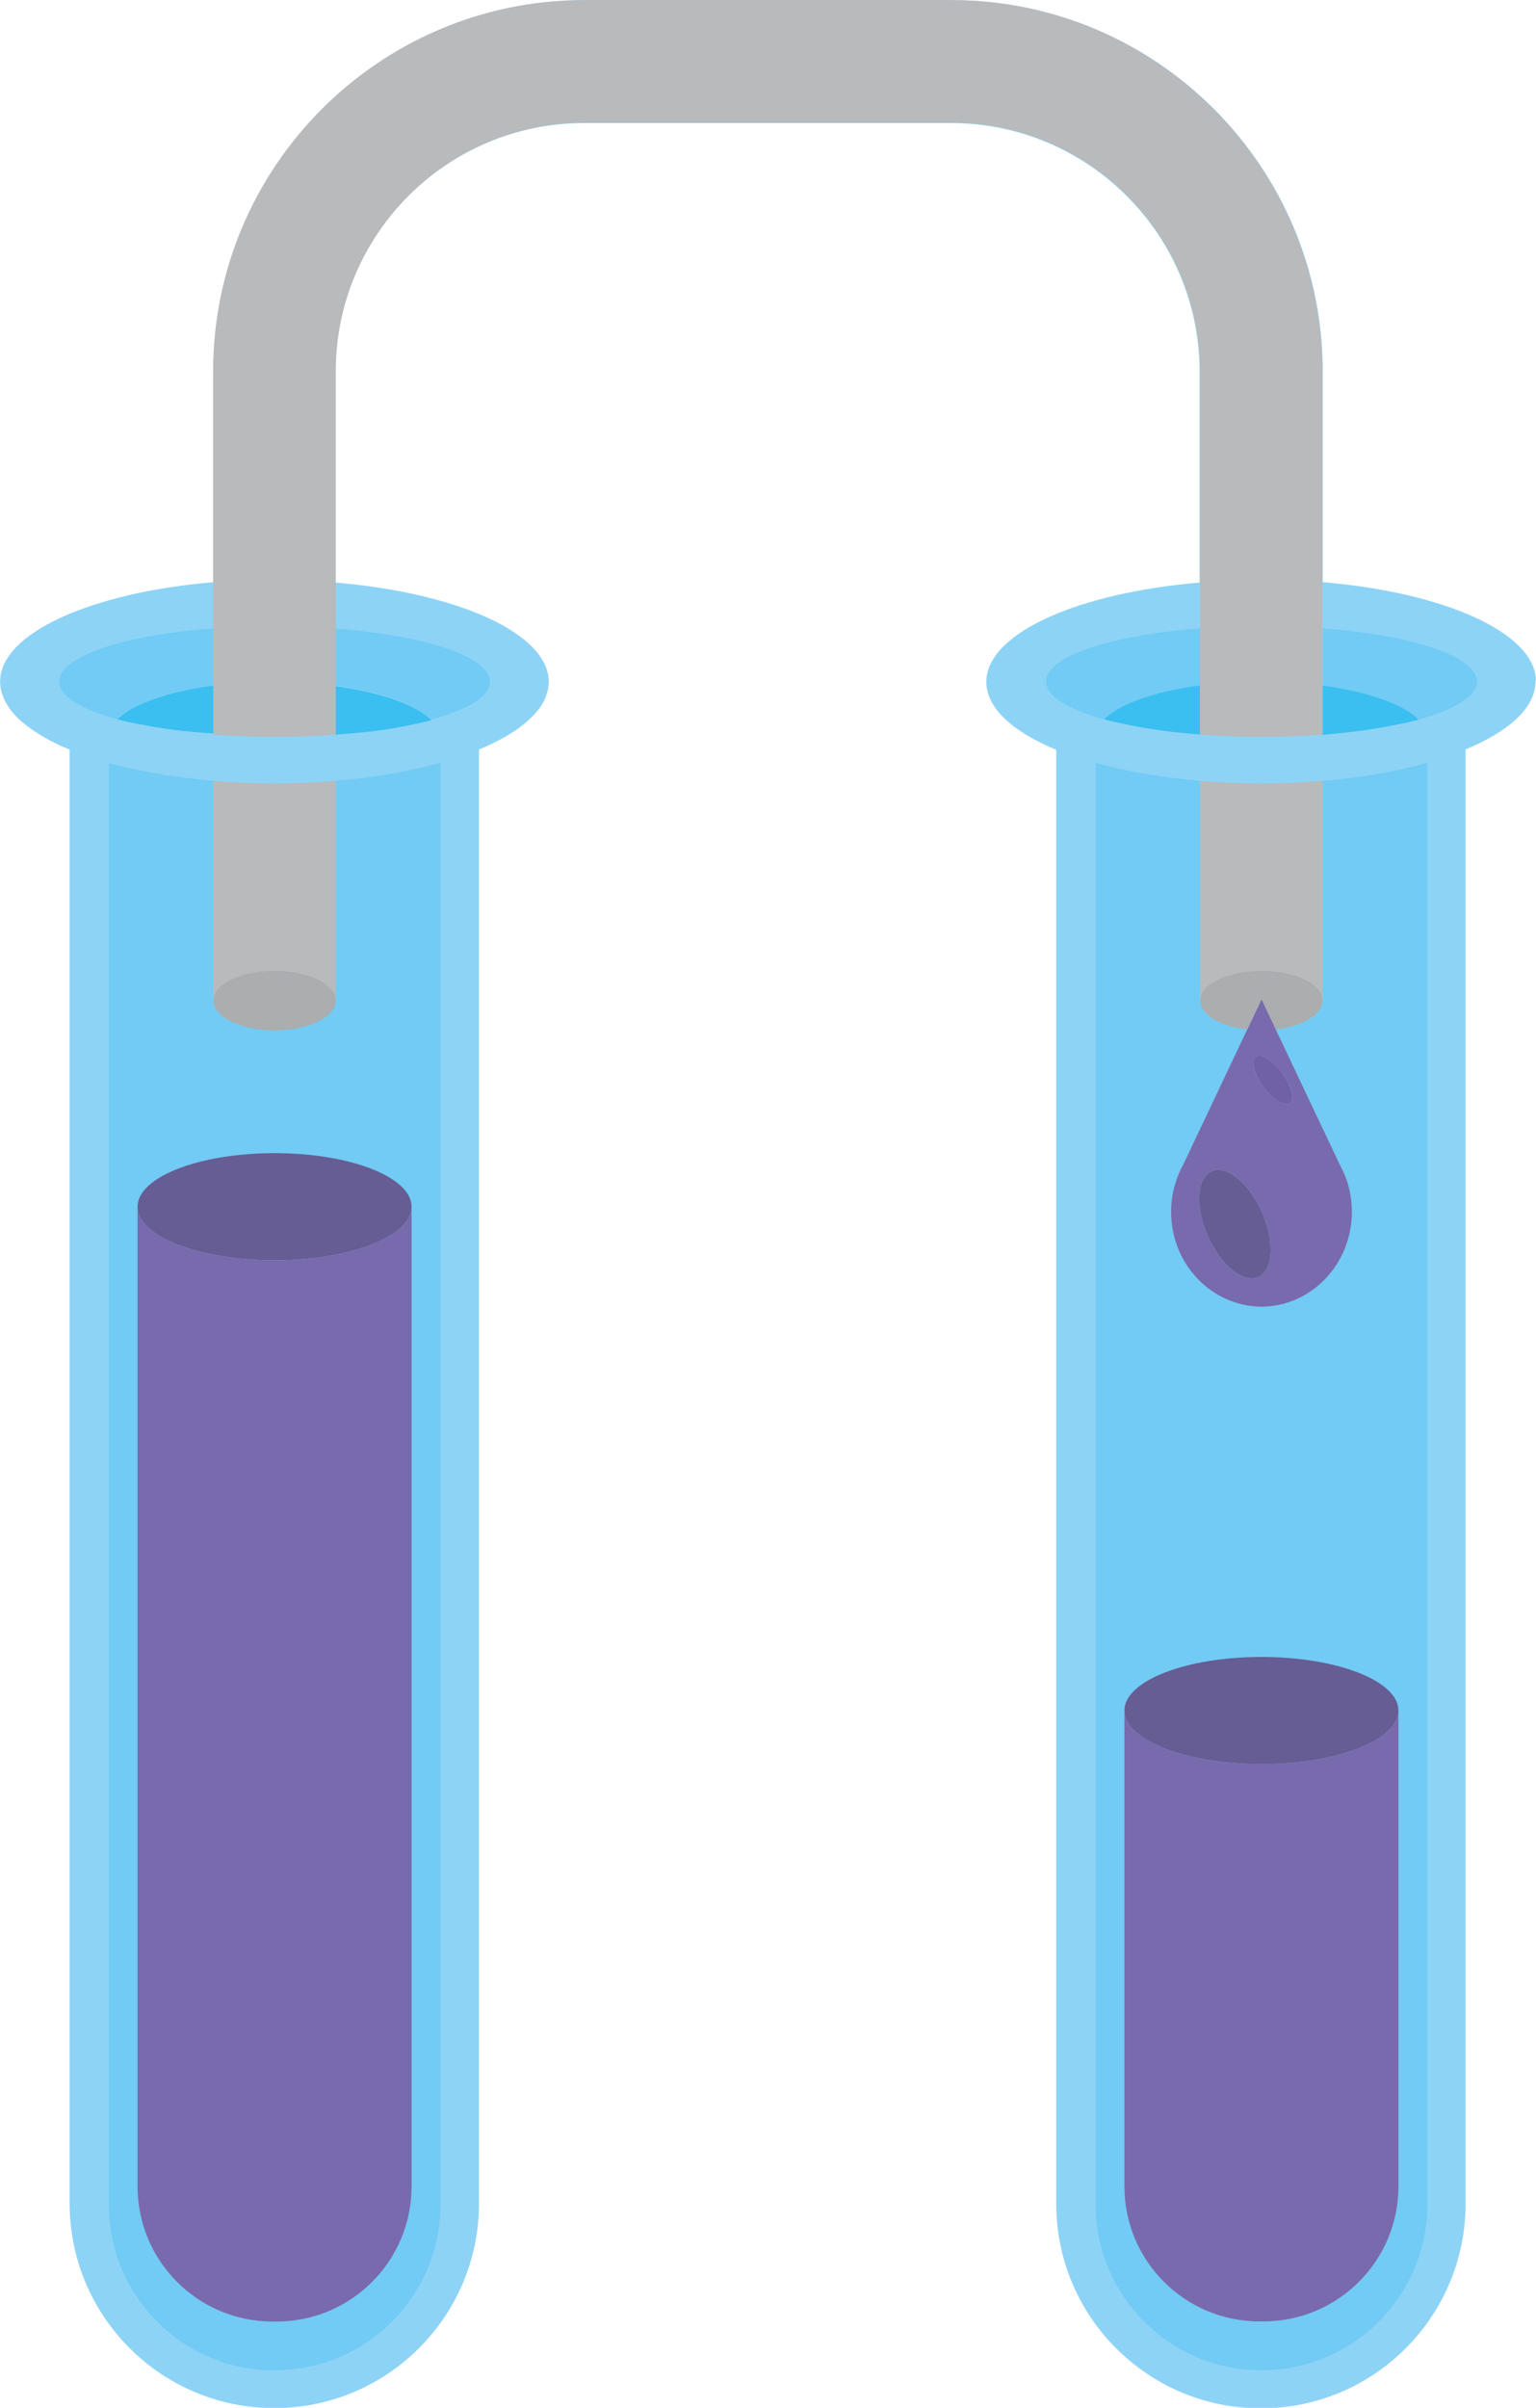<?xml version="1.0" encoding="UTF-8"?>
<svg id="Layer_2" data-name="Layer 2" xmlns="http://www.w3.org/2000/svg" viewBox="0 0 116.47 182.52">
  <defs>
    <style>
      .cls-1 {
        fill: #796aad;
      }

      .cls-1, .cls-2, .cls-3, .cls-4, .cls-5, .cls-6, .cls-7, .cls-8 {
        stroke-width: 0px;
      }

      .cls-2 {
        fill: #abadae;
      }

      .cls-3 {
        fill: #b9babc;
      }

      .cls-4 {
        fill: #655d94;
      }

      .cls-5 {
        fill: #8dd3f6;
      }

      .cls-6 {
        fill: #71cbf4;
      }

      .cls-7 {
        fill: #3abff0;
      }

      .cls-8 {
        fill: #7060a6;
      }
    </style>
  </defs>
  <g id="Capa_1" data-name="Capa 1">
    <g>
      <path class="cls-5" d="M116.47,51.58c-.1-3.64-6.98-6.68-16.17-7.45v-15.98c0-15.52-12.62-28.14-28.14-28.14h-27.83c-15.52,0-28.14,12.62-28.14,28.14v15.98c-9.26.78-16.18,3.86-16.18,7.53,0,.09,0,.17.02.26H.02c.01.13.03.26.06.38,0,0,0,0,0,.01.03.12.06.25.11.37,0,0,0,0,0,.01.04.12.1.24.15.36,0,0,0,0,0,.01.06.12.13.24.2.36,0,0,0,0,0,.01.07.12.16.23.24.35,0,0,0,.01.01.02.09.11.18.22.28.34,0,0,.01.01.02.02.1.11.21.22.32.33,0,0,.02.02.03.03.11.11.23.21.36.31.01,0,.02.02.04.03.12.1.25.2.39.3.02.01.03.02.05.04.13.1.27.19.41.28.02.01.04.03.06.04.14.09.29.18.44.27.03.01.05.03.08.05.15.09.3.17.46.26.03.02.07.03.1.05.16.08.31.16.48.24.04.02.08.04.12.06.16.08.32.15.49.22.05.02.09.04.14.06.07.03.14.06.22.09v110.2c0,8.57,6.95,15.52,15.52,15.52s15.52-6.95,15.52-15.52V56.81c.07-.03.14-.06.22-.09.05-.02.1-.04.14-.06.17-.07.33-.15.49-.22.04-.02.08-.04.12-.06.16-.08.32-.16.48-.24.03-.02.07-.04.1-.05.16-.08.31-.17.46-.25.03-.02.06-.03.08-.05.15-.09.3-.18.44-.27.02-.01.05-.03.07-.04.14-.09.28-.19.41-.28.02-.01.04-.03.05-.04.13-.1.26-.2.38-.3.01-.01.03-.02.04-.03.12-.1.24-.2.35-.31.01-.01.02-.02.03-.03.11-.11.22-.21.32-.32,0,0,.01-.02.02-.02.1-.11.19-.22.28-.33,0,0,.01-.01.02-.02.09-.11.17-.23.24-.34,0,0,0-.01.01-.02.07-.12.14-.23.2-.35,0,0,0-.01,0-.01.06-.12.11-.24.15-.36,0,0,0,0,0-.01.04-.12.08-.25.11-.37,0,0,0,0,0-.01.03-.12.05-.25.06-.38,0,0,0,0,0,0h0c0-.09.02-.17.02-.26,0-3.68-6.91-6.75-16.18-7.53v-15.98c0-10.4,8.46-18.85,18.85-18.85h27.83c10.4,0,18.85,8.46,18.85,18.85v15.98c-9.2.78-16.07,3.81-16.17,7.45v.08c0,1.98,2,3.78,5.3,5.15v110.2c0,8.57,6.95,15.52,15.52,15.52s15.52-6.95,15.52-15.52V56.81c3.3-1.37,5.3-3.17,5.3-5.15v-.08Z"/>
      <path class="cls-6" d="M20.82,179.67c6.95,0,12.58-5.63,12.58-12.58V57.82c-.09.02-.17.05-.26.07-.09.03-.19.05-.28.07-.17.05-.35.09-.53.14-.1.03-.21.05-.31.07-.17.04-.35.08-.52.12-.11.02-.23.05-.34.07-.17.04-.34.07-.52.11-.12.02-.25.05-.37.07-.17.03-.34.07-.52.1-.13.02-.27.04-.4.07-.17.03-.34.06-.51.08-.14.02-.29.04-.43.06-.17.02-.33.05-.51.07-.15.02-.3.04-.46.06-.17.02-.33.04-.5.06-.16.02-.33.03-.49.05-.16.02-.32.04-.49.05-.17.02-.34.03-.51.04v16.66c0,1.25-2.08,2.26-4.64,2.26s-4.64-1.01-4.64-2.26v-16.66c-.17-.01-.34-.03-.51-.04-.16-.01-.32-.03-.48-.05-.17-.02-.33-.03-.5-.05-.17-.02-.33-.04-.49-.06-.15-.02-.31-.04-.46-.06-.17-.02-.33-.05-.5-.07-.14-.02-.29-.04-.43-.06-.17-.03-.34-.05-.5-.08-.14-.02-.27-.05-.41-.07-.17-.03-.34-.06-.51-.09-.13-.02-.25-.05-.38-.07-.17-.03-.34-.07-.51-.11-.12-.02-.23-.05-.35-.07-.18-.04-.35-.08-.52-.12-.1-.03-.21-.05-.31-.07-.18-.04-.35-.09-.52-.13-.09-.02-.19-.05-.28-.07-.09-.02-.18-.05-.26-.07v109.27c0,6.95,5.63,12.58,12.58,12.58ZM10.43,91.47c0-2.24,4.65-4.06,10.39-4.06s10.39,1.82,10.39,4.06v74.27c0,5.65-4.58,10.24-10.24,10.24h-.3c-5.65,0-10.24-4.58-10.24-10.24v-74.27Z"/>
      <path class="cls-1" d="M20.67,175.98h.3c5.65,0,10.24-4.58,10.24-10.24v-74.27c0,2.24-4.65,4.06-10.39,4.06s-10.39-1.82-10.39-4.06v74.27c0,5.65,4.58,10.24,10.24,10.24Z"/>
      <path class="cls-6" d="M16.18,47.63c-6.76.51-11.69,2.12-11.69,4.03,0,.09.01.17.03.26.16.68.96,1.32,2.24,1.88,0,0,.01,0,.02,0,.11.05.23.1.35.14.02,0,.04.02.06.02.11.04.23.09.35.13.03.01.06.02.09.03.11.04.23.08.35.12.04.01.08.03.12.04.11.04.23.07.35.11.05.01.1.03.15.04.09.03.19.05.29.08,1.17-1.17,3.86-2.11,7.28-2.57v-4.33Z"/>
      <path class="cls-6" d="M31.6,54.81c.12-.03.24-.05.35-.08.07-.02.13-.03.2-.05h0c-.18.05-.37.09-.56.13,0,0,0,0,0,0Z"/>
      <path class="cls-6" d="M14.58,55.54c.08,0,.17.02.25.03-.16-.02-.32-.03-.48-.05.08,0,.16.02.23.03Z"/>
      <path class="cls-6" d="M15.31,55.61c.09,0,.18.02.28.02-.16-.01-.31-.03-.46-.04.06,0,.12.01.19.02Z"/>
      <path class="cls-6" d="M12.81,55.32c.12.02.24.04.37.05.06,0,.12.02.18.02-.19-.03-.38-.05-.56-.08,0,0,0,0,0,0Z"/>
      <path class="cls-6" d="M13.87,55.46c.07,0,.15.02.22.03-.17-.02-.35-.04-.52-.06.1.01.2.03.3.04Z"/>
      <path class="cls-6" d="M12.14,55.22c.12.02.24.04.37.06.05,0,.1.01.15.02-.19-.03-.38-.06-.57-.09.02,0,.03,0,.05,0Z"/>
      <path class="cls-6" d="M32.75,54.53c.1-.03.19-.05.28-.08.05-.01.1-.03.15-.04.12-.04.24-.07.35-.11.04-.01.08-.03.12-.04.12-.04.24-.08.35-.12.03-.01.06-.02.09-.03.12-.04.24-.09.35-.13.02,0,.04-.02.06-.02.12-.05.24-.1.35-.14,0,0,.01,0,.02,0,1.28-.56,2.08-1.2,2.24-1.88.02-.09.03-.17.03-.26,0-1.91-4.93-3.51-11.69-4.03v4.33c3.42.46,6.11,1.4,7.28,2.57Z"/>
      <path class="cls-6" d="M31.01,54.94c.12-.03.24-.05.36-.08.06-.01.11-.02.16-.04-.18.04-.37.08-.56.12.01,0,.03,0,.04,0Z"/>
      <path class="cls-6" d="M30.41,55.06c.12-.02.24-.05.36-.07.04,0,.08-.02.13-.03-.18.04-.37.07-.56.11.03,0,.05,0,.08-.01Z"/>
      <path class="cls-6" d="M32.51,54.59c.06-.02.11-.03.17-.05,0,0,.02,0,.03,0-.16.04-.31.08-.48.12.09-.02.18-.05.27-.07Z"/>
      <path class="cls-6" d="M27.06,55.54c.08,0,.16-.02.23-.03-.16.02-.32.03-.48.05.08,0,.17-.02.25-.03Z"/>
      <path class="cls-6" d="M27.77,55.46c.1-.01.2-.03.3-.04-.17.02-.34.04-.51.06.07,0,.14-.02.22-.03Z"/>
      <path class="cls-6" d="M29.78,55.17c.12-.02.24-.04.36-.06.03,0,.06-.01.09-.02-.18.03-.37.07-.56.1.04,0,.07-.01.11-.02Z"/>
      <path class="cls-6" d="M29.13,55.27c.12-.02.25-.04.37-.06.02,0,.03,0,.05,0-.18.03-.37.06-.56.09.05,0,.1-.01.15-.02Z"/>
      <path class="cls-6" d="M8.96,54.54c.06.02.11.03.17.05.09.03.19.05.29.07-.17-.04-.33-.09-.5-.13.01,0,.02,0,.03,0Z"/>
      <path class="cls-6" d="M25.47,55.68s.08,0,.12,0c.05,0,.1,0,.15-.01-.09,0-.18.01-.27.02h0Z"/>
      <path class="cls-6" d="M15.91,55.66s.1,0,.15.01c.04,0,.08,0,.12,0h0c-.09,0-.18-.01-.27-.02Z"/>
      <path class="cls-6" d="M26.33,55.61c.06,0,.12-.01.19-.02-.15.01-.31.03-.46.04.09,0,.19-.02.28-.02Z"/>
      <path class="cls-6" d="M28.46,55.37c.12-.02.25-.03.37-.05,0,0,0,0,0,0-.18.03-.37.05-.56.08.06,0,.12-.02.18-.02Z"/>
      <path class="cls-6" d="M11.5,55.1c.12.02.24.04.36.06.04,0,.08.01.11.02-.19-.03-.38-.06-.57-.1.03,0,.06.01.09.02Z"/>
      <path class="cls-6" d="M10.87,54.99c.12.02.24.05.36.07.03,0,.05,0,.08.01-.19-.04-.38-.07-.57-.11.04,0,.09.02.13.03Z"/>
      <path class="cls-6" d="M9.49,54.68c.07.02.13.03.2.05.12.03.23.06.35.08,0,0,0,0,0,0-.19-.04-.38-.09-.57-.13,0,0,0,0,0,0Z"/>
      <path class="cls-6" d="M10.27,54.86c.12.03.24.05.36.08.01,0,.03,0,.05,0-.2-.04-.39-.08-.58-.12.06.01.12.03.17.04Z"/>
      <path class="cls-7" d="M16.18,51.96c-3.42.46-6.11,1.4-7.28,2.57.01,0,.02,0,.03,0,.16.04.33.09.5.13.02,0,.04,0,.06.01.19.05.37.09.57.13.01,0,.03,0,.04,0,.19.04.38.08.58.12.01,0,.02,0,.04,0,.01,0,.02,0,.03,0,.19.04.38.07.57.11.03,0,.06.01.1.02.19.03.37.07.57.1.04,0,.08.01.12.02.19.03.38.06.57.09.02,0,.05,0,.07.01.02,0,.04,0,.05,0,0,0,.01,0,.02,0,.18.03.37.05.56.08.02,0,.04,0,.06,0,.05,0,.09.01.14.02.17.02.34.04.52.06.02,0,.04,0,.06,0,.07,0,.14.01.2.02.16.02.32.03.48.05.02,0,.03,0,.05,0,.08,0,.16.02.24.02.15.01.31.03.46.04.02,0,.03,0,.05,0,.09,0,.18.02.28.02.09,0,.18.01.27.02v-3.73Z"/>
      <path class="cls-7" d="M25.47,55.68c.09,0,.18-.01.27-.02.09,0,.18-.01.28-.02.02,0,.03,0,.05,0,.16-.01.31-.03.46-.04.08,0,.16-.02.24-.02.02,0,.03,0,.05,0,.16-.02.32-.03.48-.05.07,0,.14-.01.2-.02.02,0,.04,0,.06,0,.17-.02.34-.04.51-.06.05,0,.1-.01.14-.02.02,0,.04,0,.06,0,.19-.02.37-.05.56-.08,0,0,.01,0,.02,0,.02,0,.04,0,.06,0,.02,0,.05,0,.07-.01.19-.03.38-.06.56-.09.04,0,.08-.01.12-.02.19-.03.38-.06.56-.1.03,0,.06-.01.09-.02,0,0,.01,0,.01,0,.19-.03.38-.07.56-.11,0,0,.02,0,.02,0,.02,0,.03,0,.05-.01.19-.04.38-.08.56-.12.01,0,.02,0,.03,0,0,0,.01,0,.02,0,0,0,0,0,0,0,.19-.04.38-.09.56-.13.03,0,.05-.01.08-.02.16-.04.32-.08.48-.12.01,0,.03,0,.04-.01-1.17-1.17-3.86-2.11-7.28-2.57v3.73Z"/>
      <path class="cls-4" d="M20.82,95.53c5.74,0,10.39-1.82,10.39-4.06s-4.65-4.06-10.39-4.06-10.39,1.82-10.39,4.06,4.65,4.06,10.39,4.06Z"/>
      <path class="cls-6" d="M100.3,75.85c0,1.07-1.52,1.96-3.56,2.19l4.86,10.26c.58,1.05.91,2.27.91,3.56,0,3.94-3.03,7.13-6.8,7.19h-.11c-3.76-.05-6.8-3.25-6.8-7.19,0-1.3.33-2.51.91-3.56l4.86-10.26c-2.04-.24-3.56-1.13-3.56-2.19v-16.66c-2.93-.25-5.62-.72-7.93-1.37v109.27c0,6.95,5.63,12.58,12.57,12.58s12.58-5.63,12.58-12.58V57.82c-2.31.65-5.01,1.13-7.93,1.37v16.66ZM106.04,129.66v36.07c0,5.65-4.58,10.24-10.24,10.24h-.3c-5.65,0-10.24-4.58-10.24-10.24v-36.07c0-2.24,4.65-4.06,10.39-4.06s10.39,1.82,10.39,4.06Z"/>
      <path class="cls-6" d="M79.32,51.58h0v.08c0,1.11,1.67,2.12,4.4,2.87,1.17-1.17,3.86-2.12,7.28-2.57v-4.33c-6.66.51-11.55,2.08-11.68,3.95Z"/>
      <path class="cls-6" d="M111.99,51.66v-.08s0,0,0,0c-.13-1.87-5.02-3.44-11.68-3.95v4.33c3.42.46,6.11,1.4,7.28,2.57,2.73-.75,4.41-1.76,4.41-2.87Z"/>
      <path class="cls-6" d="M100.3,55.68h0c.11,0,.23-.02.34-.03-.11,0-.23.02-.34.03Z"/>
      <path class="cls-6" d="M91.01,55.68h0c-.11,0-.23-.02-.34-.03.11,0,.23.02.34.03Z"/>
      <path class="cls-7" d="M83.74,54.53c.18.05.36.1.55.14.01,0,.02,0,.03,0,.18.05.37.09.56.13.02,0,.04,0,.05.01.18.04.37.08.56.12.02,0,.05.01.07.02.19.04.37.07.57.11.03,0,.07.01.1.02.19.03.37.07.57.1.04,0,.08.01.12.02.19.03.37.06.56.09.05,0,.1.01.15.02.18.03.37.05.56.08.06,0,.11.02.17.02.18.02.37.05.55.07.07,0,.13.02.2.02.18.02.36.04.55.06.07,0,.15.01.22.02.18.02.36.03.54.05.08,0,.17.01.25.02.11,0,.23.02.34.03v-3.73c-3.42.46-6.11,1.4-7.28,2.57,0,0,0,0,.01,0Z"/>
      <path class="cls-7" d="M100.89,55.64c.18-.02.36-.03.54-.05.07,0,.15-.01.22-.02.18-.02.37-.04.55-.06.07,0,.13-.01.2-.02.19-.02.37-.04.55-.07.06,0,.11-.01.17-.02.19-.03.38-.05.56-.08.05,0,.1-.01.14-.02.19-.03.38-.06.57-.09.04,0,.08-.01.11-.02.19-.03.39-.06.57-.1.03,0,.06-.01.09-.02.2-.04.39-.07.58-.11.02,0,.04,0,.06-.01.2-.04.39-.08.58-.12.01,0,.03,0,.04,0,.2-.04.39-.09.58-.14,0,0,0,0,.01,0,.19-.05.38-.1.56-.15,0,0,0,0,0,0-1.17-1.17-3.86-2.12-7.28-2.57v3.73c.11,0,.23-.02.34-.03.08,0,.17-.01.25-.02Z"/>
      <path class="cls-1" d="M95.65,133.72c-5.74,0-10.39-1.82-10.39-4.06v36.07c0,5.65,4.58,10.24,10.24,10.24h.3c5.65,0,10.24-4.58,10.24-10.24v-36.07c0,2.24-4.65,4.06-10.39,4.06Z"/>
      <path class="cls-4" d="M85.26,129.66c0,2.24,4.65,4.06,10.39,4.06s10.39-1.82,10.39-4.06-4.65-4.06-10.39-4.06-10.39,1.82-10.39,4.06Z"/>
      <path class="cls-3" d="M20.82,73.59c2.56,0,4.64,1.01,4.64,2.26v-16.66c-1.49.13-3.05.2-4.64.2s-3.15-.07-4.64-.2v16.66c0-1.25,2.08-2.26,4.64-2.26Z"/>
      <path class="cls-3" d="M16.18,51.96v3.73h0c1.47.11,3.03.17,4.64.17s3.17-.06,4.64-.17h0v-27.54c0-10.4,8.46-18.85,18.85-18.85h27.83c10.4,0,18.85,8.46,18.85,18.85v27.54h0c1.47.11,3.03.17,4.64.17s3.17-.06,4.64-.17h0v-27.54c0-15.52-12.62-28.14-28.14-28.14h-27.83c-15.52,0-28.14,12.62-28.14,28.14v23.81Z"/>
      <path class="cls-3" d="M95.65,73.59c2.56,0,4.64,1.01,4.64,2.26v-16.66c-1.49.13-3.05.2-4.64.2s-3.15-.07-4.64-.2v16.66c0-1.25,2.08-2.26,4.64-2.26Z"/>
      <path class="cls-2" d="M20.82,73.59c-2.56,0-4.64,1.01-4.64,2.26s2.08,2.26,4.64,2.26,4.64-1.01,4.64-2.26-2.08-2.26-4.64-2.26Z"/>
      <path class="cls-2" d="M95.65,73.59c-2.56,0-4.64,1.01-4.64,2.26,0,1.07,1.52,1.96,3.56,2.19l1.08-2.28,1.08,2.28c2.04-.24,3.56-1.13,3.56-2.19,0-1.25-2.08-2.26-4.64-2.26Z"/>
      <path class="cls-1" d="M94.57,78.04l-4.86,10.26c-.58,1.05-.91,2.27-.91,3.56,0,3.94,3.03,7.13,6.8,7.19h.11c3.76-.05,6.8-3.25,6.8-7.19,0-1.3-.33-2.51-.91-3.56l-4.86-10.26-1.08-2.28-1.08,2.28ZM95.41,96.8c-1.13.5-2.84-.89-3.82-3.1-.98-2.21-.85-4.41.28-4.91,1.13-.5,2.84.89,3.82,3.1.98,2.21.85,4.41-.28,4.91ZM97.22,81.34c.72.97.98,1.99.59,2.28-.39.29-1.29-.26-2.01-1.22-.72-.97-.98-1.99-.59-2.28.39-.29,1.29.26,2.01,1.23Z"/>
      <path class="cls-4" d="M91.87,88.79c-1.13.5-1.26,2.7-.28,4.91.98,2.21,2.69,3.6,3.82,3.1,1.13-.5,1.26-2.7.28-4.91-.98-2.21-2.69-3.6-3.82-3.1Z"/>
      <path class="cls-8" d="M95.21,80.12c-.39.29-.12,1.31.59,2.28.72.97,1.62,1.51,2.01,1.22.39-.29.12-1.31-.59-2.28-.72-.97-1.62-1.51-2.01-1.23Z"/>
    </g>
  </g>
</svg>